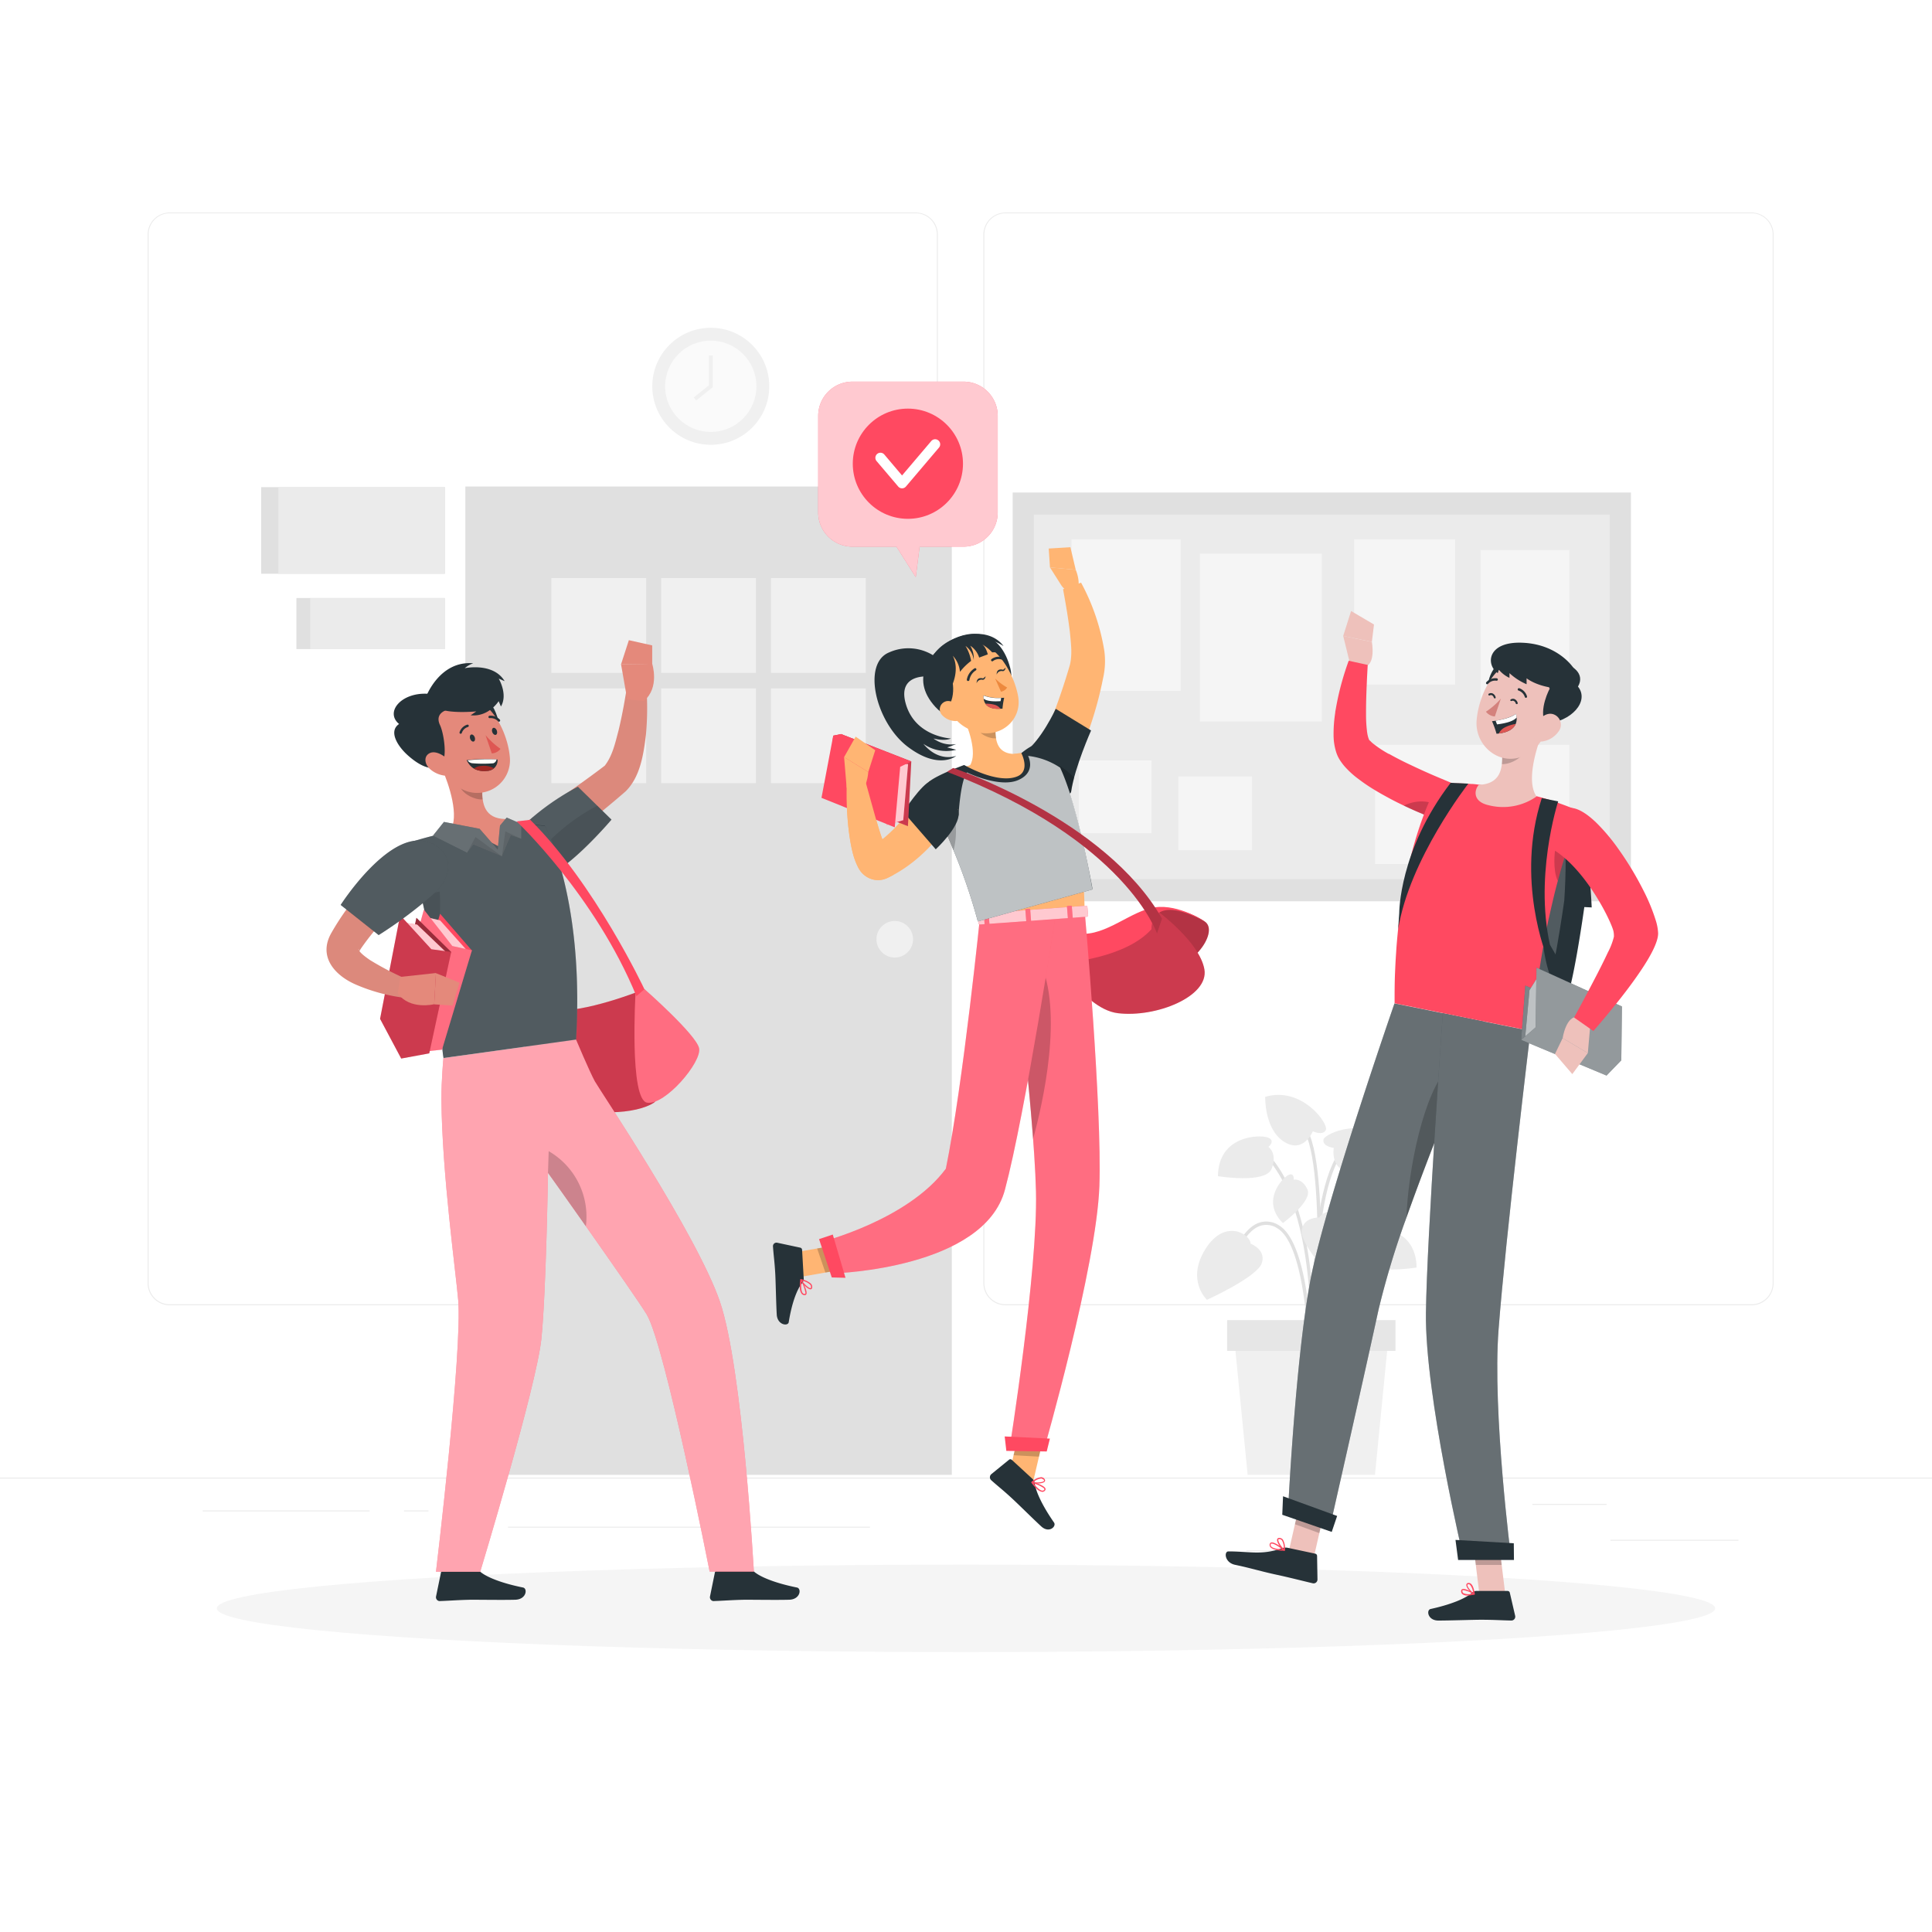 <svg class="animated" id="freepik_stories-happy-student" xmlns="http://www.w3.org/2000/svg" viewBox="0 0 500 500" version="1.1" xmlns:xlink="http://www.w3.org/1999/xlink" xmlns:svgjs="http://svgjs.com/svgjs"><style>svg#freepik_stories-happy-student:not(.animated) .animable {opacity: 0;}svg#freepik_stories-happy-student.animated #freepik--speech-bubble--inject-33 {animation: 1.5s Infinite  linear floating;animation-delay: 0s;}svg#freepik_stories-happy-student.animated #freepik--character-3--inject-33 {animation: 1.5s Infinite  linear floating;animation-delay: 0s;}svg#freepik_stories-happy-student.animated #freepik--character-2--inject-33 {animation: 1.5s Infinite  linear floating;animation-delay: 0s;}svg#freepik_stories-happy-student.animated #freepik--character-1--inject-33 {animation: 1.5s Infinite  linear floating;animation-delay: 0s;}            @keyframes floating {                0% {                    opacity: 1;                    transform: translateY(0px);                }                50% {                    transform: translateY(-10px);                }                100% {                    opacity: 1;                    transform: translateY(0px);                }            }        </style><g id="freepik--background-complete--inject-33" class="animable" style="transform-origin: 250px 228.23px;"><rect y="382.4" width="500" height="0.25" style="fill: rgb(235, 235, 235); transform-origin: 250px 382.525px;" id="elqfemllj8x1" class="animable"></rect><rect x="416.78" y="398.49" width="33.12" height="0.25" style="fill: rgb(235, 235, 235); transform-origin: 433.34px 398.615px;" id="ely4zel0vpu5" class="animable"></rect><rect x="322.53" y="401.21" width="8.69" height="0.25" style="fill: rgb(235, 235, 235); transform-origin: 326.875px 401.335px;" id="elnxv5sgv71rh" class="animable"></rect><rect x="396.59" y="389.21" width="19.19" height="0.25" style="fill: rgb(235, 235, 235); transform-origin: 406.185px 389.335px;" id="elvstn60bbpnn" class="animable"></rect><rect x="52.46" y="390.89" width="43.19" height="0.25" style="fill: rgb(235, 235, 235); transform-origin: 74.055px 391.015px;" id="elw2dmx7uqd8o" class="animable"></rect><rect x="104.56" y="390.89" width="6.33" height="0.25" style="fill: rgb(235, 235, 235); transform-origin: 107.725px 391.015px;" id="elclk621e1p9d" class="animable"></rect><rect x="131.47" y="395.11" width="93.68" height="0.25" style="fill: rgb(235, 235, 235); transform-origin: 178.31px 395.235px;" id="elah6v55t75r" class="animable"></rect><path d="M237,337.8H43.91a5.71,5.71,0,0,1-5.7-5.71V60.66A5.71,5.71,0,0,1,43.91,55H237a5.71,5.71,0,0,1,5.71,5.71V332.09A5.71,5.71,0,0,1,237,337.8ZM43.91,55.2a5.46,5.46,0,0,0-5.45,5.46V332.09a5.46,5.46,0,0,0,5.45,5.46H237a5.47,5.47,0,0,0,5.46-5.46V60.66A5.47,5.47,0,0,0,237,55.2Z" style="fill: rgb(235, 235, 235); transform-origin: 140.46px 196.4px;" id="el01rs0636233e" class="animable"></path><path d="M453.31,337.8H260.21a5.72,5.72,0,0,1-5.71-5.71V60.66A5.72,5.72,0,0,1,260.21,55h193.1A5.71,5.71,0,0,1,459,60.66V332.09A5.71,5.71,0,0,1,453.31,337.8ZM260.21,55.2a5.47,5.47,0,0,0-5.46,5.46V332.09a5.47,5.47,0,0,0,5.46,5.46h193.1a5.47,5.47,0,0,0,5.46-5.46V60.66a5.47,5.47,0,0,0-5.46-5.46Z" style="fill: rgb(235, 235, 235); transform-origin: 356.75px 196.4px;" id="elyb67txu3y5q" class="animable"></path><rect x="262.08" y="127.46" width="160.01" height="105.79" style="fill: rgb(224, 224, 224); transform-origin: 342.085px 180.355px;" id="el4du4hz4stvj" class="animable"></rect><rect x="267.56" y="133.19" width="149.04" height="94.34" style="fill: rgb(235, 235, 235); transform-origin: 342.08px 180.36px;" id="elsf96r1ymcq" class="animable"></rect><rect x="277.29" y="139.58" width="28.27" height="39.22" style="fill: rgb(245, 245, 245); transform-origin: 291.425px 159.19px;" id="elpp7yp7gtnto" class="animable"></rect><rect x="310.51" y="143.27" width="31.57" height="43.46" style="fill: rgb(245, 245, 245); transform-origin: 326.295px 165px;" id="elfap36jpjlb5" class="animable"></rect><rect x="350.44" y="139.58" width="26.14" height="37.58" style="fill: rgb(245, 245, 245); transform-origin: 363.51px 158.37px;" id="el1jst4m0gr52j" class="animable"></rect><rect x="383.16" y="142.37" width="23.01" height="42.24" style="fill: rgb(245, 245, 245); transform-origin: 394.665px 163.49px;" id="el1641fz64xhx" class="animable"></rect><rect x="355.88" y="192.75" width="50.29" height="30.85" style="fill: rgb(245, 245, 245); transform-origin: 381.025px 208.175px;" id="eltb0bp9c6n3n" class="animable"></rect><rect x="279.18" y="196.79" width="18.83" height="18.83" style="fill: rgb(245, 245, 245); transform-origin: 288.595px 206.205px;" id="el0h2hx77c7z" class="animable"></rect><rect x="304.96" y="200.96" width="19.06" height="19.06" style="fill: rgb(245, 245, 245); transform-origin: 314.49px 210.49px;" id="elwf8h81afxd" class="animable"></rect><rect x="120.43" y="125.91" width="125.9" height="255.78" style="fill: rgb(224, 224, 224); transform-origin: 183.38px 253.8px;" id="elz84la6hk8i" class="animable"></rect><rect x="142.69" y="149.61" width="24.53" height="24.53" style="fill: rgb(240, 240, 240); transform-origin: 154.955px 161.875px;" id="el1nk8vraoc5s" class="animable"></rect><rect x="171.11" y="149.61" width="24.53" height="24.53" style="fill: rgb(240, 240, 240); transform-origin: 183.375px 161.875px;" id="ellsw66negvs8" class="animable"></rect><rect x="199.53" y="149.61" width="24.53" height="24.53" style="fill: rgb(240, 240, 240); transform-origin: 211.795px 161.875px;" id="el7sfbmxpt1z3" class="animable"></rect><rect x="142.69" y="178.14" width="24.53" height="24.53" style="fill: rgb(240, 240, 240); transform-origin: 154.955px 190.405px;" id="el1bj306j5aaa" class="animable"></rect><rect x="171.11" y="178.14" width="24.53" height="24.53" style="fill: rgb(240, 240, 240); transform-origin: 183.375px 190.405px;" id="elcswmzz1klc8" class="animable"></rect><rect x="199.53" y="178.14" width="24.53" height="24.53" style="fill: rgb(240, 240, 240); transform-origin: 211.795px 190.405px;" id="eli8ffop2h1hj" class="animable"></rect><path d="M236.29,243.08a4.73,4.73,0,1,1-4.73-4.73A4.72,4.72,0,0,1,236.29,243.08Z" style="fill: rgb(240, 240, 240); transform-origin: 231.56px 243.08px;" id="eli6k0nkv8tp" class="animable"></path><rect x="67.59" y="126.07" width="47.55" height="22.41" style="fill: rgb(224, 224, 224); transform-origin: 91.365px 137.275px;" id="el1238ol983x2n" class="animable"></rect><rect x="76.71" y="154.77" width="38.43" height="13.21" style="fill: rgb(224, 224, 224); transform-origin: 95.925px 161.375px;" id="elh7zsnscwd14" class="animable"></rect><rect x="72.03" y="126.07" width="43.11" height="22.41" style="fill: rgb(235, 235, 235); transform-origin: 93.585px 137.275px;" id="elj3nacjibtcn" class="animable"></rect><rect x="80.29" y="154.77" width="34.85" height="13.21" style="fill: rgb(235, 235, 235); transform-origin: 97.715px 161.375px;" id="ely5nnmx4khu" class="animable"></rect><g id="elw0czct75imp"><circle cx="183.95" cy="99.97" r="15.14" style="fill: rgb(240, 240, 240); transform-origin: 183.95px 99.97px; transform: rotate(-22.5deg);" class="animable"></circle></g><g id="elwz72r7b54gb"><circle cx="183.95" cy="99.97" r="11.81" style="fill: rgb(250, 250, 250); transform-origin: 183.95px 99.97px; transform: rotate(-22.5deg);" class="animable"></circle></g><polygon points="180.16 103.64 179.53 102.86 183.45 99.73 183.45 92.01 184.45 92.01 184.45 100.21 180.16 103.64" style="fill: rgb(240, 240, 240); transform-origin: 181.99px 97.825px;" id="ell3dvc7tog9e" class="animable"></polygon><path d="M340.08,350.11c0-.34,1.16-34.22,6.67-39.58,5.36-5.21,11.51-.19,11.77,0l.55-.66c-.06-.06-7-5.72-12.92,0-5.76,5.6-6.88,38.76-6.93,40.17Z" style="fill: rgb(224, 224, 224); transform-origin: 349.145px 328.712px;" id="elbovm8w12drd" class="animable"></path><path d="M339.61,356.77c0-.41,3.77-40.67-10.94-57.55l-.65.57c14.46,16.59,10.77,56.49,10.73,56.89Z" style="fill: rgb(224, 224, 224); transform-origin: 334.031px 327.995px;" id="elkybthhhcra" class="animable"></path><path d="M340.15,352.51l.86-.06c0-.46-2.87-45.78,7.91-55.7l-.58-.63C337.25,306.32,340,350.63,340.15,352.51Z" style="fill: rgb(224, 224, 224); transform-origin: 344.331px 324.315px;" id="eld9ad6mzsvb" class="animable"></path><path d="M338.75,352.48h.86c0-1.25-.35-30.62-8.69-35.4a5.9,5.9,0,0,0-5.4-.52c-5,2.08-7.54,11.06-7.65,11.44l.83.23c0-.09,2.5-9,7.15-10.87a5.08,5.08,0,0,1,4.64.47C338.4,322.37,338.75,352.18,338.75,352.48Z" style="fill: rgb(224, 224, 224); transform-origin: 328.74px 334.308px;" id="elo5mmmwhgz2s" class="animable"></path><path d="M342,352.5l.86-.05c0-.23-1.26-23.2,4.94-31.29,1.5-2,3.13-2.9,4.86-2.78,4.06.29,7.46,6.23,7.5,6.29l.75-.42c-.15-.27-3.67-6.41-8.19-6.73-2-.14-3.91.91-5.6,3.11C340.72,329,341.94,351.55,342,352.5Z" style="fill: rgb(224, 224, 224); transform-origin: 351.39px 335.004px;" id="elpx366k36xhq" class="animable"></path><path d="M340.64,355.63c.17-2.23,4.05-54.68-2.78-63.93l-.7.52c6.65,9,2.66,62.8,2.62,63.34Z" style="fill: rgb(224, 224, 224); transform-origin: 339.525px 323.665px;" id="elfy92h718j76" class="animable"></path><path d="M323.66,321.87s4.1,1.52,2.88,5.08-14.18,9.44-14.18,9.44-5.43-5-.44-13.07S323.55,319.32,323.66,321.87Z" style="fill: rgb(235, 235, 235); transform-origin: 318.289px 327.472px;" id="el48pyszed8d9" class="animable"></path><path d="M341.48,315.08s-4.36-.18-4.61,3.58,9.46,14.17,9.46,14.17,6.92-2.5,5.44-11.89S342.57,312.77,341.48,315.08Z" style="fill: rgb(235, 235, 235); transform-origin: 344.421px 323.135px;" id="elgzhu9bghtu5" class="animable"></path><path d="M345.18,297.07s-2.91-.31-2.68-2.08,11.32-6.34,17.86,1c0,0-4.19,7.19-10.24,7.28S345.18,297.07,345.18,297.07Z" style="fill: rgb(235, 235, 235); transform-origin: 351.424px 297.612px;" id="elyhebauwyltl" class="animable"></path><path d="M339.76,292.77s2.63,1.27,3.37-.36-6.25-11.36-15.7-8.55c0,0-.25,8.31,4.83,11.59S339.76,292.77,339.76,292.77Z" style="fill: rgb(235, 235, 235); transform-origin: 335.306px 289.895px;" id="elgxq51ndb2oa" class="animable"></path><path d="M353.54,320.44s-2-1.62.16-2.41,12.8-.57,12.91,10c0,0-12.39,2.06-13.92-2S353.54,320.44,353.54,320.44Z" style="fill: rgb(235, 235, 235); transform-origin: 359.394px 323.152px;" id="elezlkxfyy74" class="animable"></path><path d="M328.27,296.81s2-1.62-.16-2.42-12.8-.56-12.91,10c0,0,12.39,2.06,13.92-1.95S328.27,296.81,328.27,296.81Z" style="fill: rgb(235, 235, 235); transform-origin: 322.416px 299.514px;" id="elakz8cv6474b" class="animable"></path><path d="M334.82,305.3s.18-2-1.41-1.2-7.14,6.75-1.39,12.43c0,0,7.74-5.73,6.34-8.72S334.82,305.3,334.82,305.3Z" style="fill: rgb(235, 235, 235); transform-origin: 334px 310.221px;" id="ells2yt0i97y" class="animable"></path><path d="M355.33,308.1s-1.2-1.57.56-1.76,9.64,1.91,7.8,9.77c0,0-9.6-.72-10-4S355.33,308.1,355.33,308.1Z" style="fill: rgb(235, 235, 235); transform-origin: 358.802px 311.219px;" id="elxtt7qh6m78" class="animable"></path><polygon points="322.89 381.69 355.84 381.69 359.39 345.62 319.34 345.62 322.89 381.69" style="fill: rgb(240, 240, 240); transform-origin: 339.365px 363.655px;" id="elrn7igm3wnte" class="animable"></polygon><g id="eliertxql4e4s"><rect x="317.58" y="341.64" width="43.57" height="7.96" style="fill: rgb(230, 230, 230); transform-origin: 339.365px 345.62px; transform: rotate(180deg);" class="animable"></rect></g></g><g id="freepik--Shadow--inject-33" class="animable" style="transform-origin: 250px 416.24px;"><ellipse id="freepik--path--inject-33" cx="250" cy="416.24" rx="193.89" ry="11.32" style="fill: rgb(245, 245, 245); transform-origin: 250px 416.24px;" class="animable"></ellipse></g><g id="freepik--speech-bubble--inject-33" class="animable animator-active" style="transform-origin: 234.98px 124.065px;"><path d="M249.32,98.77H220.6a8.85,8.85,0,0,0-8.85,8.85v25a8.85,8.85,0,0,0,8.85,8.85H232l5,7.89,1-7.89h11.37a8.84,8.84,0,0,0,8.84-8.85v-25A8.85,8.85,0,0,0,249.32,98.77Z" style="fill: rgb(255, 73, 97); transform-origin: 234.98px 124.065px;" id="els0lu0cmchs" class="animable"></path><g id="el5qaamay49gs"><path d="M249.32,98.77H220.6a8.85,8.85,0,0,0-8.85,8.85v25a8.85,8.85,0,0,0,8.85,8.85H232l5,7.89,1-7.89h11.37a8.84,8.84,0,0,0,8.84-8.85v-25A8.85,8.85,0,0,0,249.32,98.77Z" style="fill: rgb(255, 255, 255); opacity: 0.7; transform-origin: 234.98px 124.065px;" class="animable"></path></g><g id="elw42ko6ni3uh"><circle cx="234.96" cy="120.01" r="14.26" style="fill: rgb(255, 73, 97); transform-origin: 234.96px 120.01px; transform: rotate(-45deg);" class="animable"></circle></g><path d="M233.46,126.38a1.29,1.29,0,0,1-1-.46l-5.6-6.59a1.31,1.31,0,0,1,2-1.7l4.59,5.42,7.59-8.94a1.31,1.31,0,0,1,2,1.69l-8.59,10.12A1.31,1.31,0,0,1,233.46,126.38Z" style="fill: rgb(255, 255, 255); transform-origin: 234.934px 120.03px;" id="elrpl5er14utd" class="animable"></path></g><g id="freepik--character-3--inject-33" class="animable" style="transform-origin: 373.171px 288.765px;"><path d="M411.93,234.84l-1.91-.09s-3.26,23.59-5.42,25.44-33.85-4.28-35.7-5.62a.42.42,0,0,1-.13-.21c-1.39-3.47,4.11-42.61,6.13-44.43s8.19,0,8.19,0,13.35,3.13,21,5.21a35.83,35.83,0,0,1,5.11,1.62C411.2,217.94,411.93,234.84,411.93,234.84Z" style="fill: rgb(38, 50, 56); transform-origin: 390.239px 234.828px;" id="el47jajv5hn3u" class="animable"></path><g id="elrz3jq7j5mm9"><path d="M404.83,233.06s-3.27,23.59-5.42,25.44c-1.68,1.44-21.14-1.93-30.64-4.14-1.39-3.47,4.11-42.61,6.13-44.43s8.19,0,8.19,0,13.35,3.13,21,5.21C406,216.73,404.83,233.06,404.83,233.06Z" style="fill: rgb(255, 255, 255); opacity: 0.2; transform-origin: 386.866px 233.984px;" class="animable"></path></g><path d="M349.25,171.22l-1.63-6.64,7.42,1.54s1.1,6-2,6.45Z" style="fill: rgb(238, 193, 187); transform-origin: 351.425px 168.575px;" id="el46ellv37unq" class="animable"></path><polygon points="349.66 158.13 355.59 161.62 355.04 166.12 347.62 164.58 349.66 158.13" style="fill: rgb(238, 193, 187); transform-origin: 351.605px 162.125px;" id="elked1hv4tgph" class="animable"></polygon><path d="M375.37,210.61a32.59,32.59,0,0,1-3.57,1.48c-.88-.33-1.74-.67-2.59-1-.43-.18-.87-.35-1.29-.54-1.56-.64-3.09-1.33-4.61-2.06l-1.81-.88c-.5-.26-1-.51-1.51-.78-1.14-.62-2.28-1.23-3.41-1.9-.78-.45-1.56-.93-2.33-1.43s-1.58-1.07-2.38-1.67l-.47-.35a22.41,22.41,0,0,1-2.86-2.54,13.35,13.35,0,0,1-1.45-1.75,10.5,10.5,0,0,1-.72-1.16c-.06-.12-.13-.25-.19-.39-.15-.34-.29-.69-.38-1a14.65,14.65,0,0,1-.67-4.28,35.25,35.25,0,0,1,.42-5.87c0-.34.1-.69.15-1a69.57,69.57,0,0,1,1.63-7.19q.75-2.66,1.71-5.3l4.92,1.08c-.08,1.62-.18,3.24-.24,4.86-.11,2.44-.19,4.86-.19,7.22v1c0,1.39.09,2.75.24,4,0,.17.05.35.07.52a7.22,7.22,0,0,0,.49,1.8c.05.1,0,0,.06.06s0,.05.14.14.34.35.6.57a28.15,28.15,0,0,0,4.25,2.85l.09,0c1.61.9,3.31,1.79,5.07,2.62l.37.17c2.46,1.18,5,2.33,7.59,3.41,1,.42,2,.84,2.93,1.23,0,0,3.25.89,4.4,3.13C380.76,207.54,377.92,209.38,375.37,210.61Z" style="fill: rgb(255, 73, 97); transform-origin: 362.569px 191.545px;" id="eltp42tszud" class="animable"></path><g id="elkm3kpl2el2"><path d="M375.37,210.61a32.59,32.59,0,0,1-3.57,1.48c-.88-.33-1.74-.67-2.59-1-.43-.18-.87-.35-1.29-.54-1.56-.64-3.09-1.33-4.61-2.06C368.79,205.9,373.08,208.52,375.37,210.61Z" style="opacity: 0.2; transform-origin: 369.34px 209.75px;" class="animable"></path></g><polygon points="339.76 404.13 333.45 401.84 336.92 386.63 343.24 388.92 339.76 404.13" style="fill: rgb(238, 193, 187); transform-origin: 338.345px 395.38px;" id="eln94su976mz" class="animable"></polygon><polygon points="389.56 412.52 382.86 412.52 380.95 397 387.65 397 389.56 412.52" style="fill: rgb(238, 193, 187); transform-origin: 385.255px 404.76px;" id="el064osxmprw2h" class="animable"></polygon><path d="M382,411.74h8.17a.59.59,0,0,1,.57.46l1.39,6a1,1,0,0,1-1,1.19c-2.63-.05-4.55-.2-7.86-.2-2,0-8.18.21-11,.21s-3.2-2.78-2-3c5.15-1.13,9-2.69,10.66-4.18A1.68,1.68,0,0,1,382,411.74Z" style="fill: rgb(38, 50, 56); transform-origin: 380.888px 415.57px;" id="elfdmclm7y5sv" class="animable"></path><path d="M333.22,400.56l7.17,1.53a.61.61,0,0,1,.47.57l.1,6.1a1,1,0,0,1-1.18,1c-2.58-.6-6.29-1.56-9.54-2.25-3.8-.82-6.16-1.59-10.62-2.54-2.7-.58-2.89-3.46-1.71-3.47,5.37,0,8.62,1,13.62-.74A3,3,0,0,1,333.22,400.56Z" style="fill: rgb(38, 50, 56); transform-origin: 329.09px 405.147px;" id="el1luvgajhfyj" class="animable"></path><g id="elqwy8poc031"><polygon points="336.92 386.63 335.13 394.47 341.45 396.77 343.24 388.93 336.92 386.63" style="opacity: 0.2; transform-origin: 339.185px 391.7px;" class="animable"></polygon></g><g id="elqnuuggvjnh"><polygon points="387.66 397 380.95 397 381.94 405 388.64 405 387.66 397" style="opacity: 0.2; transform-origin: 384.795px 401px;" class="animable"></polygon></g><path d="M333.28,392.16,344,396s8.35-36.77,12.79-57.16A219.29,219.29,0,0,1,364,315.06c4.06-11.44,8.9-23.76,12.81-33.39,4.13-10.14,7.2-17.3,7.2-17.3l-23.12-4.68s-17.63,50.75-21.6,70.81C335.21,351.36,333.28,392.16,333.28,392.16Z" style="fill: rgb(38, 50, 56); transform-origin: 358.645px 327.845px;" id="el3zl8b9twhbz" class="animable"></path><g id="elwhkfug1sj9e"><g style="opacity: 0.3; transform-origin: 358.645px 327.845px;" class="animable"><path d="M333.28,392.16,344,396s8.35-36.77,12.79-57.16A219.29,219.29,0,0,1,364,315.06c4.06-11.44,8.9-23.76,12.81-33.39,4.13-10.14,7.2-17.3,7.2-17.3l-23.12-4.68s-17.63,50.75-21.6,70.81C335.21,351.36,333.28,392.16,333.28,392.16Z" style="fill: rgb(255, 255, 255); transform-origin: 358.645px 327.845px;" id="elur43ixzjpk" class="animable"></path></g></g><g id="el1a9r2r7vgiz"><path d="M364,315.06c4.06-11.44,8.9-23.76,12.81-33.39l-1.79-5.53C368.45,282.26,364.32,303.35,364,315.06Z" style="opacity: 0.2; transform-origin: 370.405px 295.6px;" class="animable"></path></g><path d="M373.4,262.22s-4.12,57.86-4.37,77.53c-.28,21.53,9.79,63.7,9.79,63.7H391.1s-4.91-38.05-3.27-59.38c1.82-23.86,8.26-77.26,8.26-77.26Z" style="fill: rgb(38, 50, 56); transform-origin: 382.557px 332.835px;" id="elpyqitc7je8i" class="animable"></path><g id="elrnwwuim581i"><g style="opacity: 0.3; transform-origin: 382.557px 332.835px;" class="animable"><path d="M373.4,262.22s-4.12,57.86-4.37,77.53c-.28,21.53,9.79,63.7,9.79,63.7H391.1s-4.91-38.05-3.27-59.38c1.82-23.86,8.26-77.26,8.26-77.26Z" style="fill: rgb(255, 255, 255); transform-origin: 382.557px 332.835px;" id="el4ai449vd8xc" class="animable"></path></g></g><polygon points="377.36 403.72 391.81 403.72 391.77 399.4 376.68 398.53 377.36 403.72" style="fill: rgb(38, 50, 56); transform-origin: 384.245px 401.125px;" id="eltrydiijhq28" class="animable"></polygon><polygon points="331.85 392.02 344.65 396.46 346.05 392.33 332.05 387.23 331.85 392.02" style="fill: rgb(38, 50, 56); transform-origin: 338.95px 391.845px;" id="elukfaxsd9zi" class="animable"></polygon><path d="M379.77,412.91a2,2,0,0,1-1.29-.34,1,1,0,0,1-.34-.84.49.49,0,0,1,.27-.45c.73-.38,2.91,1,3.16,1.1a.17.17,0,0,1,.07.16.15.15,0,0,1-.12.13A8,8,0,0,1,379.77,412.91Zm-1-1.38a.4.4,0,0,0-.2,0c-.05,0-.1.06-.1.18a.66.66,0,0,0,.22.58,3.22,3.22,0,0,0,2.38.12A6.38,6.38,0,0,0,378.76,411.53Z" style="fill: rgb(255, 73, 97); transform-origin: 379.889px 412.065px;" id="elputiycjys3l" class="animable"></path><path d="M381.49,412.68l-.08,0c-.7-.38-2.05-1.85-1.92-2.59a.52.52,0,0,1,.5-.42.89.89,0,0,1,.68.2c.78.64,1,2.57,1,2.66a.14.14,0,0,1-.07.14A.11.11,0,0,1,381.49,412.68ZM380.11,410H380c-.2,0-.22.12-.23.16-.08.45.79,1.56,1.48,2.08a3.84,3.84,0,0,0-.81-2.1A.56.56,0,0,0,380.11,410Z" style="fill: rgb(255, 73, 97); transform-origin: 380.576px 411.177px;" id="elhvhblwka6w" class="animable"></path><path d="M332.38,401.32h0c-1.1,0-3-.16-3.62-.95a.88.88,0,0,1-.14-.82.48.48,0,0,1,.34-.35c.89-.28,3.26,1.62,3.52,1.84a.15.15,0,0,1,.05.18A.14.14,0,0,1,332.38,401.32Zm-3.28-1.83H329a.17.17,0,0,0-.13.14.57.57,0,0,0,.08.54c.33.45,1.4.74,2.9.81C331,400.27,329.63,399.42,329.1,399.49Z" style="fill: rgb(255, 73, 97); transform-origin: 330.558px 400.246px;" id="el1tcgvdypqtu" class="animable"></path><path d="M332.38,401.32a.11.11,0,0,1-.11,0c-.72-.52-2-2.28-1.73-3,.07-.17.24-.36.67-.31a1.19,1.19,0,0,1,.81.45,4.56,4.56,0,0,1,.5,2.74.14.14,0,0,1-.09.13Zm-1.37-3a.2.2,0,0,0-.17.11c-.16.43.68,1.78,1.39,2.43a3.71,3.71,0,0,0-.46-2.2.81.81,0,0,0-.59-.33Z" style="fill: rgb(255, 73, 97); transform-origin: 331.531px 399.668px;" id="elw1rwm9k83f" class="animable"></path><path d="M409.14,210.05q-1.54,3.73-2.83,7.51c-.23.67-.45,1.33-.67,2-.68,2.09-1.31,4.18-1.89,6.25-.2.73-.4,1.46-.59,2.18-.31,1.14-.6,2.27-.88,3.39-.15.63-.3,1.25-.44,1.86-.35,1.48-.67,2.93-1,4.36s-.56,2.72-.81,4-.54,2.79-.77,4.13-.45,2.63-.65,3.89-.43,2.74-.61,4c-.23,1.61-.44,3.12-.62,4.5-.58,4.15-1,7.2-1.31,8.65l-35.15-7.12c0-2.76,0-5.41.12-8,.07-1.71.15-3.38.27-5,.06-1.07.14-2.12.23-3.15.14-1.57.29-3.09.46-4.57.19-1.66.4-3.26.64-4.8.42-2.85.91-5.49,1.43-7.94.64-3,1.32-5.65,2-8.05.87-3,1.76-5.58,2.58-7.69a48.57,48.57,0,0,1,3.58-7.62,69.73,69.73,0,0,1,8.61.06c.6,0,1.22.11,1.84.17a132.93,132.93,0,0,1,15,3c.93.24,1.88.51,2.8.78C405.11,208.34,409.14,210.05,409.14,210.05Z" style="fill: rgb(255, 73, 97); transform-origin: 385.03px 234.748px;" id="elps09kaj8yvm" class="animable"></path><path d="M399.42,189c-1.87,4.62-4.51,13.24-1.76,17.13a15.1,15.1,0,0,1-12.41,2.26c-4.12-.93-3.77-3.87-2.54-5.28,5.61-.2,6.24-4.21,6-8.13Z" style="fill: rgb(238, 193, 187); transform-origin: 390.653px 198.931px;" id="elrkhbnfnie1" class="animable"></path><g id="eli9czvf5gnz"><path d="M395.06,191.48,388.74,195a16.74,16.74,0,0,1-.05,2.75c2.1.12,5.35-1.56,6-3.66A7.2,7.2,0,0,0,395.06,191.48Z" style="opacity: 0.2; transform-origin: 391.878px 194.618px;" class="animable"></path></g><path d="M387.22,172.31c-1.83,2-3.66,7,.33,6.95S390.36,168.88,387.22,172.31Z" style="fill: rgb(38, 50, 56); transform-origin: 387.628px 175.436px;" id="elniupn9kj2ur" class="animable"></path><path d="M402.59,183.32c-2.44,6.18-3.56,9.92-7.79,12.09-6.37,3.26-13.2-2.25-12.65-9,.49-6.13,4.41-15.2,11.39-15.63A9.16,9.16,0,0,1,402.59,183.32Z" style="fill: rgb(238, 193, 187); transform-origin: 392.681px 183.569px;" id="el3wspgebbdef" class="animable"></path><path d="M403.55,171.43H399l2.18,4.11c.74.11-.73,2.62-.09,2.63,0,0-3,5.46-1.13,9.15,6.72-.54,11.47-5.82,8.42-9.63C410.33,174.35,406.92,171.87,403.55,171.43Z" style="fill: rgb(38, 50, 56); transform-origin: 404.162px 179.375px;" id="eltev4ghlpber" class="animable"></path><path d="M403.31,189.37a6.2,6.2,0,0,1-4.1,2.51c-2.18.32-3-1.71-2.19-3.64.75-1.74,2.78-4,4.87-3.43A2.86,2.86,0,0,1,403.31,189.37Z" style="fill: rgb(238, 193, 187); transform-origin: 400.336px 188.317px;" id="el4fn4py47inh" class="animable"></path><path d="M388.43,180.79a18.54,18.54,0,0,1-3.87,3.4,3.2,3.2,0,0,0,2.3,1.23Z" style="fill: rgb(212, 130, 125); transform-origin: 386.495px 183.105px;" id="el8yw767mbo3j" class="animable"></path><path d="M394.87,180.6a.33.33,0,0,1-.25-.22,2.55,2.55,0,0,0-1.6-1.65.32.32,0,1,1,.16-.62,3.19,3.19,0,0,1,2,2.07.32.32,0,0,1-.19.41A.45.45,0,0,1,394.87,180.6Z" style="fill: rgb(38, 50, 56); transform-origin: 393.99px 179.35px;" id="elcrzpog981rt" class="animable"></path><path d="M384.83,177.08a.26.26,0,0,1-.16-.09.32.32,0,0,1,0-.45,3.13,3.13,0,0,1,2.71-1,.33.33,0,0,1,.26.38.32.32,0,0,1-.37.25,2.43,2.43,0,0,0-2.15.79A.3.3,0,0,1,384.83,177.08Z" style="fill: rgb(38, 50, 56); transform-origin: 386.111px 176.299px;" id="el4ixdt57lz7c" class="animable"></path><path d="M386.13,186.64a24,24,0,0,1,1.17,3.26l.6-.07c2.74-.34,3.9-1.4,4.36-2.47a3.53,3.53,0,0,0,.24-1.67,3.36,3.36,0,0,0-.2-.94c-1.34,1-3.87,1.55-5.24,1.77C386.49,186.61,386.13,186.64,386.13,186.64Z" style="fill: rgb(38, 50, 56); transform-origin: 389.324px 187.325px;" id="elpelknnebdd" class="animable"></path><path d="M387.06,186.52l.37.95c2.58-.32,4.35-.9,5.07-1.78a3.36,3.36,0,0,0-.2-.94C391,185.79,388.43,186.3,387.06,186.52Z" style="fill: rgb(255, 255, 255); transform-origin: 389.78px 186.11px;" id="el89axb9qiyh4" class="animable"></path><path d="M387.9,189.83c2.74-.34,3.9-1.4,4.36-2.47a8.91,8.91,0,0,0-3,1A3.33,3.33,0,0,0,387.9,189.83Z" style="fill: rgb(222, 87, 83); transform-origin: 390.08px 188.595px;" id="elzsll9qyyky" class="animable"></path><path d="M407.15,172.78s-3.92-6.06-13.14-6.44-9.5,5.76-6.38,7.87l.27-.9a7.85,7.85,0,0,0,2.75,2.12v-1.22a15.54,15.54,0,0,0,4.43,2.87v-1.54s2.4,2,7.39,2.56S409.43,176.63,407.15,172.78Z" style="fill: rgb(38, 50, 56); transform-origin: 396.967px 172.257px;" id="elds106r5i77o" class="animable"></path><path d="M392.51,182.22a.24.24,0,0,1-.23-.16,1,1,0,0,0-.53-.66.68.68,0,0,0-.52,0,.26.26,0,0,1-.34-.09A.25.25,0,0,1,391,181a1.11,1.11,0,0,1,.93-.09,1.47,1.47,0,0,1,.84,1,.26.26,0,0,1-.15.32Z" style="fill: rgb(38, 50, 56); transform-origin: 391.827px 181.539px;" id="elejtsvym0c95" class="animable"></path><path d="M386.83,180.73a.25.25,0,0,1-.23-.16,1,1,0,0,0-.53-.66.69.69,0,0,0-.51.05.26.26,0,0,1-.35-.09.27.27,0,0,1,.09-.34,1.15,1.15,0,0,1,.93-.09,1.47,1.47,0,0,1,.84,1,.26.26,0,0,1-.15.32Z" style="fill: rgb(38, 50, 56); transform-origin: 386.133px 180.07px;" id="elwwww7g3io1" class="animable"></path><path d="M403.25,207.41s-6.6,20.29-1.66,39l-1.27,1.18s-8.19-19.9-1.3-41.05Z" style="fill: rgb(38, 50, 56); transform-origin: 399.756px 227.065px;" id="elpj127ryz4w" class="animable"></path><path d="M380,202.81s-15.3,19.55-18.16,37.73l.28-4.22s-.1-16.22,13.3-33.72Z" style="fill: rgb(38, 50, 56); transform-origin: 370.92px 221.57px;" id="elj2qcs8wap5o" class="animable"></path><path d="M401.13,244.51l2.59,4.47L402,254.81a38.6,38.6,0,0,1-2.51-9.43Z" style="fill: rgb(38, 50, 56); transform-origin: 401.605px 249.66px;" id="elozd8qfmu7y" class="animable"></path><path d="M411.38,262.07l-16.63-7-1.07,14s18.74.35,19,.46S411.38,262.07,411.38,262.07Z" style="fill: rgb(38, 50, 56); transform-origin: 403.195px 262.301px;" id="elu2z7sqc9emp" class="animable"></path><g id="eldhhahj43gug"><path d="M411.38,262.07l-16.63-7-1.07,14s18.74.35,19,.46S411.38,262.07,411.38,262.07Z" style="fill: rgb(255, 255, 255); opacity: 0.4; transform-origin: 403.195px 262.301px;" class="animable"></path></g><polygon points="394.73 268.25 395.83 256.24 398.65 251.73 409.77 261.39 407.84 268.02 394.73 268.25" style="fill: rgb(38, 50, 56); transform-origin: 402.25px 259.99px;" id="el6q4c1ktz42l" class="animable"></polygon><g id="ell7mut234z5"><polygon points="394.73 268.25 395.83 256.24 398.65 251.73 409.77 261.39 407.84 268.02 394.73 268.25" style="fill: rgb(255, 255, 255); opacity: 0.7; transform-origin: 402.25px 259.99px;" class="animable"></polygon></g><polygon points="397.64 250.42 397.44 265.86 393.68 269.13 415.77 278.35 419.59 274.4 419.75 260.47 397.64 250.42" style="fill: rgb(38, 50, 56); transform-origin: 406.715px 264.385px;" id="elid8ee1k279a" class="animable"></polygon><g id="elljk6633lhpr"><polygon points="397.64 250.42 397.44 265.86 393.68 269.13 415.77 278.35 419.59 274.4 419.75 260.47 397.64 250.42" style="fill: rgb(255, 255, 255); opacity: 0.5; transform-origin: 406.715px 264.385px;" class="animable"></polygon></g><path d="M411.53,265.73l-.6,6.8-6.52-3.86s.91-6,4-5.44Z" style="fill: rgb(238, 193, 187); transform-origin: 407.97px 267.862px;" id="elz0xbb2mukpn" class="animable"></path><polygon points="406.91 277.98 402.43 272.75 404.41 268.67 410.93 272.53 406.91 277.98" style="fill: rgb(238, 193, 187); transform-origin: 406.68px 273.325px;" id="el9eq3ju6pogq" class="animable"></polygon><g id="el3xz3gk2uem2"><path d="M405.64,219.56c-.68,2.09-1.31,4.18-1.89,6.25-.2.73-.4,1.46-.59,2.18-1.4-2.9-.73-7.79-.73-7.79Z" style="opacity: 0.2; transform-origin: 403.955px 223.775px;" class="animable"></path></g><path d="M413.3,213.09a50,50,0,0,1,5.46,6.51,82.06,82.06,0,0,1,6.54,10.81,48.71,48.71,0,0,1,3.24,7.88,12.85,12.85,0,0,1,.58,3.17c.07,2.26-2,6.11-4.75,10.13-1.55,2.29-3.31,4.64-5,6.79-3.71,4.71-7,8.45-7,8.45l-5-3.5s2.47-4.5,5-9.36c1.35-2.57,2.71-5.25,3.71-7.41a17.73,17.73,0,0,0,1.6-4.15,6.19,6.19,0,0,0-.1-1.32c-.38-2.11-6.57-15.25-15.07-20.89l3-11C407.6,208.61,410.4,210.24,413.3,213.09Z" style="fill: rgb(255, 73, 97); transform-origin: 415.816px 237.955px;" id="elt7uftqd49rl" class="animable"></path></g><g id="freepik--character-2--inject-33" class="animable" style="transform-origin: 256.452px 268.726px;"><path d="M311.77,238.47c4.07,2.66-3.9,14-13.13,12.41s-8.13-8.95-6.46-11.67S302.35,232.31,311.77,238.47Z" style="fill: rgb(255, 73, 97); transform-origin: 301.957px 243.156px;" id="elvt25069kxxe" class="animable"></path><g id="el51olkz3dzlv"><path d="M311.77,238.47c4.07,2.66-3.9,14-13.13,12.41s-8.13-8.95-6.46-11.67S302.35,232.31,311.77,238.47Z" style="opacity: 0.3; transform-origin: 301.957px 243.156px;" class="animable"></path></g><path d="M299.57,235.81s10.94,8.06,12.13,15.07-12.46,12.51-22.35,11.34-18.6-18.63-18.6-18.63S290,244,299.57,235.81Z" style="fill: rgb(255, 73, 97); transform-origin: 291.261px 249.094px;" id="ela0h8j5sit6i" class="animable"></path><g id="elivenqx458s"><path d="M299.57,235.81s10.94,8.06,12.13,15.07-12.46,12.51-22.35,11.34-18.6-18.63-18.6-18.63S290,244,299.57,235.81Z" style="opacity: 0.2; transform-origin: 291.261px 249.094px;" class="animable"></path></g><path d="M298,240.47s-.64-9.74,13.79-2c0,0-6.62-4.5-12.84-3.66s-12.7,7.47-19.54,6.82-3.26,7.46-3.26,7.46S291.39,247.92,298,240.47Z" style="fill: rgb(255, 73, 97); transform-origin: 293.502px 241.898px;" id="elbr2eiu2n766" class="animable"></path><path d="M268.73,194.22a169.92,169.92,0,0,0,8.16-22.15c.65-2.7.28-5.55,0-8.44-.43-3.63-1.09-7.44-1.77-11.15l4.66-1.69a55.71,55.71,0,0,1,6,17.53,19.75,19.75,0,0,1-.29,7.13,95.78,95.78,0,0,1-7.69,23.08l-9-4.31Z" style="fill: rgb(255, 181, 115); transform-origin: 277.353px 174.66px;" id="el07u07s74z8qk" class="animable"></path><path d="M265,194.82c4.45-3.11,8.22-11.38,8.22-11.38l9.15,5.61s-4.23,9.53-5.15,15.71C276.7,208.51,265,194.82,265,194.82Z" style="fill: rgb(38, 50, 56); transform-origin: 273.685px 194.425px;" id="elza5b54vtl4" class="animable"></path><g id="el9n5jlexh4wj"><path d="M272.7,202.86c2.33,2.1,4.34,3.4,4.57,1.89a29.86,29.86,0,0,1,.74-3.45,16.56,16.56,0,0,0-4.72-3.59A16.66,16.66,0,0,0,272.7,202.86Z" style="opacity: 0.2; transform-origin: 275.348px 201.557px;" class="animable"></path></g><polygon points="260.6 383.91 267.18 384.28 270.71 369.2 264.14 368.83 260.6 383.91" style="fill: rgb(255, 181, 115); transform-origin: 265.655px 376.555px;" id="el9jx242sg40t" class="animable"></polygon><path d="M267.26,382.78l-5.44-5a.53.53,0,0,0-.69,0l-4.59,3.74a1.05,1.05,0,0,0,0,1.57c1.92,1.72,2.94,2.45,5.33,4.66,1.48,1.35,5.56,5.4,7.6,7.28s4,0,3.31-1c-3-4.32-4.68-7.91-5-10.16A1.73,1.73,0,0,0,267.26,382.78Z" style="fill: rgb(38, 50, 56); transform-origin: 264.554px 386.742px;" id="el6gcnv9hes5c" class="animable"></path><g id="elcxrvh32u2x"><g style="opacity: 0.2; transform-origin: 266.51px 372.91px;" class="animable"><polygon points="270.71 369.2 268.89 376.98 262.31 376.61 264.13 368.84 270.71 369.2" id="elx6zra1j9t6g" class="animable" style="transform-origin: 266.51px 372.91px;"></polygon></g></g><path d="M271,195.45s9.23,11.51,9.69,39.94c-10.3,2.58-21,3.24-26,4.5-2.21-10.67-3.76-17.21-14.24-37.62A77.17,77.17,0,0,1,251,198.08a85.21,85.21,0,0,1,11.78-3A17.76,17.76,0,0,1,271,195.45Z" style="fill: rgb(255, 181, 115); transform-origin: 260.57px 217.327px;" id="el1ueg0aqned5" class="animable"></path><path d="M248.87,184.53c1.69,3.6,4.18,10.36,2.16,13.55,0,0,2,3.59,9,1.82,7.75-1.94,2.74-4.77,2.74-4.77-4.48.05-5.16-3.11-5.16-6.24Z" style="fill: rgb(255, 181, 115); transform-origin: 256.616px 192.46px;" id="eldnoxmcxmpnf" class="animable"></path><path d="M251,198.09a83.89,83.89,0,0,1,11.78-3l.79-.11c1.39,1.54,2.31,4.22,1.07,8.81,0,0-11.38-1.57-15.17-5.25C250,198.41,250.52,198.24,251,198.09Z" style="fill: rgb(255, 181, 115); transform-origin: 257.346px 199.385px;" id="el19sstqod3dg" class="animable"></path><g id="el4xwfi1xfxgl"><path d="M252.45,186.31l5.2,2.57a11.24,11.24,0,0,0,.16,2.19c-1.68.17-4.34-1-4.94-2.7A5.94,5.94,0,0,1,252.45,186.31Z" style="opacity: 0.2; transform-origin: 255.13px 188.698px;" class="animable"></path></g><path d="M280.74,236.08s4.49,50.8,3.78,70.88c-.74,20.88-14.39,68.35-14.39,68.35l-8.91-.13s7.39-46.33,6.89-66.85c-.55-22.38-7-72.52-7-72.52Z" style="fill: rgb(255, 73, 97); transform-origin: 272.853px 305.56px;" id="elal3axfoydu7" class="animable"></path><g id="elx2hovlh7y7"><path d="M280.74,236.08s4.49,50.8,3.78,70.88c-.74,20.88-14.39,68.35-14.39,68.35l-8.91-.13s7.39-46.33,6.89-66.85c-.55-22.38-7-72.52-7-72.52Z" style="fill: rgb(255, 255, 255); opacity: 0.2; transform-origin: 272.853px 305.56px;" class="animable"></path></g><polygon points="260.44 375.49 270.89 375.64 271.71 372.31 260.01 371.75 260.44 375.49" style="fill: rgb(255, 73, 97); transform-origin: 265.86px 373.695px;" id="elds6vncg6jj" class="animable"></polygon><g id="eljf6yflbj6d"><path d="M269,248.54c6.38,13.31.8,37.34-1.65,46.28-1-13.49-2.78-30-4.18-42.1C264.29,245.9,266.08,242.4,269,248.54Z" style="opacity: 0.2; transform-origin: 267.561px 270.091px;" class="animable"></path></g><polygon points="204.1 324.39 206.24 330.62 221.45 327.96 219.32 321.73 204.1 324.39" style="fill: rgb(255, 181, 115); transform-origin: 212.775px 326.175px;" id="el4spvtqlvvdj" class="animable"></polygon><path d="M208,330.84l-.42-7.39a.61.61,0,0,0-.48-.56l-5.94-1.27a.91.91,0,0,0-1.11,1c.18,2.58.41,3.83.59,7.08.11,2,.22,7.73.38,10.49s2.91,3.1,3.1,2c.82-5.07,2.16-8.59,3.53-10.22A1.52,1.52,0,0,0,208,330.84Z" style="fill: rgb(38, 50, 56); transform-origin: 204.025px 332.185px;" id="ell5yh0ux853" class="animable"></path><g id="el9lqtdfrjtqj"><g style="opacity: 0.2; transform-origin: 216.46px 325.53px;" class="animable"><polygon points="221.45 327.96 213.61 329.33 211.47 323.1 219.31 321.73 221.45 327.96" id="el8ce6odevfzy" class="animable" style="transform-origin: 216.46px 325.53px;"></polygon></g></g><path d="M273.34,236s-8,52.26-13.26,71.89c-5.43,20.41-43.87,21.63-43.87,21.63l-3.8-8.06s22.51-5.65,32.38-19c4.49-22,9-66.73,9-66.73Z" style="fill: rgb(255, 73, 97); transform-origin: 242.875px 282.625px;" id="elvolkrq4b4v" class="animable"></path><g id="elva2zmpu4sxk"><path d="M273.34,236s-8,52.26-13.26,71.89c-5.43,20.41-43.87,21.63-43.87,21.63l-3.8-8.06s22.51-5.65,32.38-19c4.49-22,9-66.73,9-66.73Z" style="fill: rgb(255, 255, 255); opacity: 0.2; transform-origin: 242.875px 282.625px;" class="animable"></path></g><polygon points="211.97 320.68 215.26 330.6 218.81 330.69 215.52 319.5 211.97 320.68" style="fill: rgb(255, 73, 97); transform-origin: 215.39px 325.095px;" id="el0eddgehk7eqq" class="animable"></polygon><path d="M207,333.22a2.7,2.7,0,0,0,.49,1.63,1,1,0,0,0,.78.34.46.46,0,0,0,.41-.24c.4-.77-1.1-3.49-1.27-3.8a.18.18,0,0,0-.17-.09.13.13,0,0,0-.12.11A10.82,10.82,0,0,0,207,333.22Zm1.43,1.28a.46.46,0,0,1,0,.28.15.15,0,0,1-.16.09.6.6,0,0,1-.51-.21c-.39-.43-.51-1.51-.35-3A9.13,9.13,0,0,1,208.44,334.5Z" style="fill: rgb(255, 73, 97); transform-origin: 207.87px 333.125px;" id="elfsvjvlt73ji" class="animable"></path><path d="M207.13,331.2a.17.17,0,0,0,0,.07c.4.81,1.92,2.46,2.66,2.4.18,0,.39-.13.41-.56a1.22,1.22,0,0,0-.32-.88,5,5,0,0,0-2.6-1.17.14.14,0,0,0-.14.05A.1.1,0,0,0,207.13,331.2ZM209.9,333v.09c0,.28-.13.29-.16.29-.45,0-1.63-1.09-2.17-1.92a4.13,4.13,0,0,1,2.09,1A.93.93,0,0,1,209.9,333Z" style="fill: rgb(255, 73, 97); transform-origin: 208.662px 332.364px;" id="elyju5ghynp3o" class="animable"></path><path d="M268.3,385.31a2.52,2.52,0,0,0,1.45.78.86.86,0,0,0,.72-.37.47.47,0,0,0,.09-.48c-.29-.87-3.13-1.67-3.46-1.75a.15.15,0,0,0-.17.06.17.17,0,0,0,0,.18A11.53,11.53,0,0,0,268.3,385.31Zm1.79-.21a.51.51,0,0,1,.17.24.17.17,0,0,1,0,.19.58.58,0,0,1-.47.25c-.54,0-1.38-.7-2.29-1.86A8.47,8.47,0,0,1,270.09,385.1Z" style="fill: rgb(255, 73, 97); transform-origin: 268.747px 384.787px;" id="elb3pcf0xwwx" class="animable"></path><path d="M267,383.75a.05.05,0,0,0,.05,0c.82.28,2.93.28,3.34-.35.1-.15.16-.39-.13-.72a1.15,1.15,0,0,0-.82-.39,4.41,4.41,0,0,0-2.44,1.2.17.17,0,0,0,0,.15A.14.14,0,0,0,267,383.75Zm3-.9a.46.46,0,0,1,.07.07c.19.21.12.31.1.34-.25.38-1.78.49-2.7.3a3.58,3.58,0,0,1,2-.92A.81.81,0,0,1,269.92,382.85Z" style="fill: rgb(255, 73, 97); transform-origin: 268.727px 383.11px;" id="el2xxlzej40jp" class="animable"></path><path d="M253.48,236.6l-.24,2.32c-.06.19.2.35.51.33l27.45-2c.24,0,.42-.15.41-.29l-.2-2.29c0-.16-.25-.28-.51-.26l-27,2A.43.43,0,0,0,253.48,236.6Z" style="fill: rgb(255, 73, 97); transform-origin: 267.421px 236.83px;" id="elgmg5ejdzfkm" class="animable"></path><g id="elxx2ke1lzvsh"><path d="M253.48,236.6l-.24,2.32c-.06.19.2.35.51.33l27.45-2c.24,0,.42-.15.41-.29l-.2-2.29c0-.16-.25-.28-.51-.26l-27,2A.43.43,0,0,0,253.48,236.6Z" style="fill: rgb(255, 255, 255); opacity: 0.7; transform-origin: 267.421px 236.83px;" class="animable"></path></g><path d="M255.82,239.29l-.72.05c-.15,0-.27-.05-.28-.14l-.23-3c0-.09.1-.17.25-.18l.72,0c.14,0,.27,0,.27.14l.24,3C256.08,239.2,256,239.28,255.82,239.29Z" style="fill: rgb(255, 73, 97); transform-origin: 255.33px 237.68px;" id="ellj14ib9fcl" class="animable"></path><g id="elkxsimxdm92b"><g style="opacity: 0.2; transform-origin: 255.33px 237.68px;" class="animable"><path d="M255.82,239.29l-.72.05c-.15,0-.27-.05-.28-.14l-.23-3c0-.09.1-.17.25-.18l.72,0c.14,0,.27,0,.27.14l.24,3C256.08,239.2,256,239.28,255.82,239.29Z" style="fill: rgb(255, 73, 97); transform-origin: 255.33px 237.68px;" id="elcjkwjyn83g" class="animable"></path></g></g><path d="M277.37,237.7l-.73.06c-.14,0-.26-.06-.27-.14l-.24-3c0-.09.11-.17.25-.18l.73-.05c.14,0,.27.05.27.13l.24,3C277.62,237.61,277.51,237.69,277.37,237.7Z" style="fill: rgb(255, 73, 97); transform-origin: 276.875px 236.075px;" id="elr0rkqatbd7m" class="animable"></path><g id="elaf9f3fwysm7"><path d="M277.37,237.7l-.73.06c-.14,0-.26-.06-.27-.14l-.24-3c0-.09.11-.17.25-.18l.73-.05c.14,0,.27.05.27.13l.24,3C277.62,237.61,277.51,237.69,277.37,237.7Z" style="fill: rgb(255, 73, 97); opacity: 0.2; transform-origin: 276.875px 236.075px;" class="animable"></path></g><path d="M266.59,238.5l-.72.05c-.14,0-.27-.05-.27-.14l-.24-3c0-.09.11-.17.25-.18l.72-.05c.15,0,.27.05.28.14l.23,3C266.85,238.41,266.74,238.49,266.59,238.5Z" style="fill: rgb(255, 73, 97); transform-origin: 266.1px 236.865px;" id="el9xt8s8ievk" class="animable"></path><g id="eldk86qodsf0l"><path d="M266.59,238.5l-.72.05c-.14,0-.27-.05-.27-.14l-.24-3c0-.09.11-.17.25-.18l.72-.05c.15,0,.27.05.28.14l.23,3C266.85,238.41,266.74,238.49,266.59,238.5Z" style="fill: rgb(255, 73, 97); opacity: 0.2; transform-origin: 266.1px 236.865px;" class="animable"></path></g><g id="el2j7zdrzhjgy"><g style="opacity: 0.2; transform-origin: 266.105px 236.865px;" class="animable"><path d="M255.82,239.29l-.72.05c-.15,0-.27-.05-.28-.14l-.23-3c0-.09.1-.17.25-.18l.72,0c.14,0,.27,0,.27.14l.24,3C256.08,239.2,256,239.28,255.82,239.29Z" style="fill: rgb(255, 255, 255); transform-origin: 255.33px 237.68px;" id="elcps3kygj4a" class="animable"></path><g id="elzxdxiug7kai"><g style="opacity: 0.2; transform-origin: 255.33px 237.68px;" class="animable"><path d="M255.82,239.29l-.72.05c-.15,0-.27-.05-.28-.14l-.23-3c0-.09.1-.17.25-.18l.72,0c.14,0,.27,0,.27.14l.24,3C256.08,239.2,256,239.28,255.82,239.29Z" style="fill: rgb(255, 255, 255); transform-origin: 255.33px 237.68px;" id="elp4xidqqnbx9" class="animable"></path></g></g><path d="M277.37,237.7l-.73.06c-.14,0-.26-.06-.27-.14l-.24-3c0-.09.11-.17.25-.18l.73-.05c.14,0,.27.05.27.13l.24,3C277.62,237.61,277.51,237.69,277.37,237.7Z" style="fill: rgb(255, 255, 255); transform-origin: 276.875px 236.075px;" id="elmkjvbczodop" class="animable"></path><g id="elmciv3sowcjq"><path d="M277.37,237.7l-.73.06c-.14,0-.26-.06-.27-.14l-.24-3c0-.09.11-.17.25-.18l.73-.05c.14,0,.27.05.27.13l.24,3C277.62,237.61,277.51,237.69,277.37,237.7Z" style="fill: rgb(255, 255, 255); opacity: 0.2; transform-origin: 276.875px 236.075px;" class="animable"></path></g><path d="M266.59,238.5l-.72.05c-.14,0-.27-.05-.27-.14l-.24-3c0-.09.11-.17.25-.18l.72-.05c.15,0,.27.05.28.14l.23,3C266.85,238.41,266.74,238.49,266.59,238.5Z" style="fill: rgb(255, 255, 255); transform-origin: 266.1px 236.865px;" id="elbou78jwkui4" class="animable"></path><g id="elgu464em188p"><path d="M266.59,238.5l-.72.05c-.14,0-.27-.05-.27-.14l-.24-3c0-.09.11-.17.25-.18l.72-.05c.15,0,.27.05.28.14l.23,3C266.85,238.41,266.74,238.49,266.59,238.5Z" style="fill: rgb(255, 255, 255); opacity: 0.2; transform-origin: 266.1px 236.865px;" class="animable"></path></g></g></g><path d="M245.75,165.89c-4.15,2.41-10.86,9.27-3.64,17.1s21.87-.42,19.35-10.07S251.68,162.45,245.75,165.89Z" style="fill: rgb(38, 50, 56); transform-origin: 250.333px 175.073px;" id="elpqh4kkb6aar" class="animable"></path><path d="M243.13,179c3,5.81,4.14,8.34,8.5,10.08,6.57,2.61,13.05-2.34,11.85-8.93-1.07-5.93-5.79-14.43-12.68-14.24A8.92,8.92,0,0,0,243.13,179Z" style="fill: rgb(255, 181, 115); transform-origin: 252.859px 177.848px;" id="el36bqa3pwcy8" class="animable"></path><path d="M244.29,172.77c2.67,1.15,3.25,7.62,1,10.22C240.64,183,236.33,169.33,244.29,172.77Z" style="fill: rgb(38, 50, 56); transform-origin: 243.273px 177.602px;" id="elrhnevl00f0e" class="animable"></path><path d="M257.54,175.58a14.28,14.28,0,0,0,3.1,2.34,2.26,2.26,0,0,1-1.59,1.09Z" style="fill: rgb(237, 137, 62); transform-origin: 259.09px 177.295px;" id="elmdxxxepum8k" class="animable"></path><path d="M243.92,185.17a4.8,4.8,0,0,0,3.36,1.44c1.67,0,2.07-1.6,1.23-3s-2.52-2.68-4-2A2.15,2.15,0,0,0,243.92,185.17Z" style="fill: rgb(255, 181, 115); transform-origin: 246.077px 184.016px;" id="eltqtsdd3tg1t" class="animable"></path><path d="M250.66,176.23a.32.32,0,0,0,.23-.29,3.65,3.65,0,0,1,1.66-2.45.31.31,0,0,0-.34-.52,4.26,4.26,0,0,0-2,2.94.32.32,0,0,0,.3.33Z" style="fill: rgb(38, 50, 56); transform-origin: 251.45px 174.58px;" id="eltwdjhl1g6tp" class="animable"></path><path d="M259.39,170.7a.34.34,0,0,0,.22-.22.32.32,0,0,0-.22-.39,3.11,3.11,0,0,0-2.8.51.31.31,0,1,0,.41.47h0a2.46,2.46,0,0,1,2.22-.38A.33.33,0,0,0,259.39,170.7Z" style="fill: rgb(38, 50, 56); transform-origin: 258.052px 170.551px;" id="elpx3wwfn19c" class="animable"></path><path d="M259.88,180.58a20.86,20.86,0,0,0-.44,2.83l-.5,0c-2.28.16-3.39-.52-3.93-1.32a2.93,2.93,0,0,1-.45-1.32,2.66,2.66,0,0,1,0-.8,10.87,10.87,0,0,0,4.53.62C259.58,180.61,259.88,180.58,259.88,180.58Z" style="fill: rgb(38, 50, 56); transform-origin: 257.205px 181.702px;" id="el1k7yglgkalh" class="animable"></path><path d="M259.1,180.63l-.15.83c-2.14.14-3.68-.05-4.39-.65a2.66,2.66,0,0,1,0-.8A10.87,10.87,0,0,0,259.1,180.63Z" style="fill: rgb(255, 255, 255); transform-origin: 256.815px 180.757px;" id="elrnm2ly31ht" class="animable"></path><path d="M258.94,183.45c-2.28.16-3.39-.52-3.93-1.32a7.53,7.53,0,0,1,2.57.32A2.76,2.76,0,0,1,258.94,183.45Z" style="fill: rgb(222, 87, 83); transform-origin: 256.975px 182.797px;" id="el473z8w156gs" class="animable"></path><path d="M254.43,175.58l.66-.55s-.16.93-.77.9h0a1.32,1.32,0,0,0-1.57.91C252.72,175.22,254,175.45,254.43,175.58Z" style="fill: rgb(38, 50, 56); transform-origin: 253.92px 175.935px;" id="elofeur4oztnb" class="animable"></path><path d="M259.61,173.34l.66-.55s-.16.93-.77.9h0a1.33,1.33,0,0,0-1.57.91C257.9,173,259.17,173.21,259.61,173.34Z" style="fill: rgb(38, 50, 56); transform-origin: 259.1px 173.695px;" id="elceromwp4t2b" class="animable"></path><path d="M246.34,177.48s2.1-4.14.24-7.77a7,7,0,0,1,1.86,4.16,15.44,15.44,0,0,1,2.88-2.83,11,11,0,0,0-1.45-3.87A5.24,5.24,0,0,1,252,170.8a6.3,6.3,0,0,0-.9-3.69,5.76,5.76,0,0,1,2.31,3.07l2.23-.83s-.5-2.06-1.54-2.62a10.67,10.67,0,0,1,2.67,2.1s2.09-.15,2.57.47a6.89,6.89,0,0,0-4.72-3.88,10.61,10.61,0,0,1,5.08,1.79s-2.81-4.65-10.47-2.67S240,172,239.91,174.3,246.34,177.48,246.34,177.48Z" style="fill: rgb(38, 50, 56); transform-origin: 249.805px 170.765px;" id="elxwdqgxcc6l" class="animable"></path><path d="M242.11,170a12.17,12.17,0,0,0-12-1.16c-7.12,2.9-3.43,18.14,4.75,24.37s12.62,2.4,12.62,2.4-4.42,1.82-8.52-3.11a10.36,10.36,0,0,0,8.52,1.53l-2.35-.59,2.35-.87a7.72,7.72,0,0,1-5.9-1.45s2.75.79,4.54,0c0,0-9.15-.4-11.66-8.83s6.53-7.18,6.53-7.18Z" style="fill: rgb(38, 50, 56); transform-origin: 236.903px 182.274px;" id="el8rkzex4e36w" class="animable"></path><path d="M274.65,151.45l-2.92-4.61,6.67.62s1.7,3.87,0,6l-.64-.08A4.28,4.28,0,0,1,274.65,151.45Z" style="fill: rgb(255, 181, 115); transform-origin: 275.443px 150.15px;" id="elx85eo9lngv" class="animable"></path><polygon points="271.41 141.96 277.02 141.62 278.4 147.46 271.73 146.84 271.41 141.96" style="fill: rgb(255, 181, 115); transform-origin: 274.905px 144.54px;" id="el4lhkos2tz9k" class="animable"></polygon><path d="M282.75,230.18l-29.69,8.29a148.81,148.81,0,0,0-6.28-18.39c-1.39-3.43-2.73-6.47-3.83-9,0-.1-.08-.2-.13-.3-2-4.73-3.2-7.75-2.36-8.48,2-1.73,9.06-4.32,9.06-4.32s8.7,5.08,13.8,2.93c3.41-1.44,1-6,1-6,3.86-3.11,5.54-2.91,7.43-.72a19.22,19.22,0,0,1,2.6,4.42c4.06,9,7.3,25.55,8.18,30.3.06.31.11.58.14.78h0c0,.11,0,.2,0,.27S282.75,230.18,282.75,230.18Z" style="fill: rgb(38, 50, 56); transform-origin: 261.469px 215.514px;" id="elmt8cwks3gpf" class="animable"></path><g id="elaltj9x2dj6s"><path d="M282.75,230.18l-29.69,8.29a148.81,148.81,0,0,0-6.28-18.39c-1.39-3.43-2.73-6.47-3.83-9a.9.9,0,0,0-.09-.33h0L247,211l1.06.06s.47-8.84,2.17-11.16c0,0,8.38,4.08,13.24,2s2.6-6.27,2.6-6.27a18.65,18.65,0,0,1,8.23,3l.05,0c4.52,9.77,7.71,27.75,8.27,31h0c0,.11,0,.2,0,.27S282.75,230.18,282.75,230.18Z" style="fill: rgb(255, 255, 255); opacity: 0.7; transform-origin: 262.805px 217.05px;" class="animable"></path></g><g id="elfujbfi9jfm"><path d="M246.78,220.08c-1.39-3.43-2.73-6.47-3.83-9,0-.1-.08-.2-.13-.3l0,0h0a6.85,6.85,0,0,1,3.91-.89s.12.42.26,1.15A20.13,20.13,0,0,1,246.78,220.08Z" style="opacity: 0.2; transform-origin: 245.112px 214.976px;" class="animable"></path></g><path d="M248,209.52c-4.58,7.25-10.38,13.88-18.26,17.67a5.72,5.72,0,0,1-7.76-2.93c-1.56-3.25-1.88-6.29-2.34-9.55a83.21,83.21,0,0,1-.49-11.69l4.92-.55c1,3.6,2,7.25,3,10.74.71,2.26,1.4,4.9,2.55,6.7.06.07.08.07.05,0a3.47,3.47,0,0,0-4.08-.75c5.54-3.38,10.14-9.42,13.88-14.87l8.54,5.21Z" style="fill: rgb(255, 181, 115); transform-origin: 233.563px 215.115px;" id="el7izd0riwn7h" class="animable"></path><path d="M241.05,202c-2.64.94-7.26,8.15-7.26,8.15l8.38,9.65s6.22-5.74,5.93-9.38S244.05,200.9,241.05,202Z" style="fill: rgb(38, 50, 56); transform-origin: 240.95px 210.833px;" id="elik0v83okhqc" class="animable"></path><path d="M246.67,198.76s39.31,13.14,54.08,39l-1.32,3.87s-7.86-24-54.3-41.9Z" style="fill: rgb(255, 73, 97); transform-origin: 272.94px 220.195px;" id="elc3ykfi9857g" class="animable"></path><g id="el3uv3qqo4ost"><path d="M246.67,198.76s39.31,13.14,54.08,39l-1.32,3.87s-7.86-24-54.3-41.9Z" style="opacity: 0.3; transform-origin: 272.94px 220.195px;" class="animable"></path></g><polygon points="217.66 189.97 235.84 197.06 234.97 213.81 214.07 205.63 215.64 190.39 217.66 189.97" style="fill: rgb(255, 73, 97); transform-origin: 224.955px 201.89px;" id="el7j1aobikj6v" class="animable"></polygon><g id="elfvlo006l61e"><polygon points="217.66 189.97 235.84 197.06 234.97 213.81 214.07 205.63 215.64 190.39 217.66 189.97" style="opacity: 0.2; transform-origin: 224.955px 201.89px;" class="animable"></polygon></g><polygon points="235.01 197.75 233.76 212.26 229.44 213.52 228.96 197.43 235.01 197.75" style="fill: rgb(255, 73, 97); transform-origin: 231.985px 205.475px;" id="el167gcsuf1g8" class="animable"></polygon><g id="eleibjbcn7za"><polygon points="235.01 197.75 233.76 212.26 229.44 213.52 228.96 197.43 235.01 197.75" style="fill: rgb(255, 255, 255); opacity: 0.7; transform-origin: 231.985px 205.475px;" class="animable"></polygon></g><polygon points="235.84 197.06 232.97 198.45 231.56 214.11 212.6 206.48 215.64 190.39 217.66 189.97 235.84 197.06" style="fill: rgb(255, 73, 97); transform-origin: 224.22px 202.04px;" id="eloqo52hc1apb" class="animable"></polygon><path d="M228.35,217.21c-.46-1.26-.9-2.62-1.3-4-1-3.49-2-7.14-3-10.74l-4.92.55a83.21,83.21,0,0,0,.49,11.69,48.05,48.05,0,0,0,1.07,6,16.51,16.51,0,0,0,1.27,3.51,7.39,7.39,0,0,0,.73,1.16,6.19,6.19,0,0,0,1.64,1.54l.34.2.43.21.45.17a5.44,5.44,0,0,0,.54.15,5.36,5.36,0,0,0,2.29,0,5.93,5.93,0,0,0,1-.32l.36-.17.39-.18c.37-.18.72-.37,1.07-.55C231.19,226.46,229.32,216.43,228.35,217.21Z" style="fill: rgb(255, 181, 115); transform-origin: 225.148px 215.122px;" id="elonvmx2ilw4" class="animable"></path><path d="M219.11,203.83l-.66-7.9,6.26,3.86s-.22,4.64-2.94,5.93Z" style="fill: rgb(255, 181, 115); transform-origin: 221.58px 200.825px;" id="eli9qvciljdnn" class="animable"></path><polygon points="221.44 190.64 226.51 194.16 224.71 199.79 218.45 195.94 221.44 190.64" style="fill: rgb(255, 181, 115); transform-origin: 222.48px 195.215px;" id="el3c0agp8ln4r" class="animable"></polygon></g><g id="freepik--character-1--inject-33" class="animable" style="transform-origin: 145.718px 290.019px;"><path d="M166.81,256s-16.09,6.56-24.14,5.37-10.28,19,0,23.48,22.22,3.36,26.51.56S166.81,256,166.81,256Z" style="fill: rgb(255, 73, 97); transform-origin: 153.196px 271.932px;" id="el1oqcp35rrno" class="animable"></path><g id="elrm3lvftros"><path d="M166.81,256s-16.09,6.56-24.14,5.37-10.28,19,0,23.48,22.22,3.36,26.51.56S166.81,256,166.81,256Z" style="opacity: 0.2; transform-origin: 153.196px 271.932px;" class="animable"></path></g><path d="M166.81,256s13.31,11.7,14.11,15.26-8.84,14.9-13.45,14.11-3-28.17-3-28.17Z" style="fill: rgb(255, 73, 97); transform-origin: 172.582px 270.705px;" id="el8rx0rv9c7fk" class="animable"></path><g id="el0gls2ep7e08n"><path d="M166.81,256s13.31,11.7,14.11,15.26-8.84,14.9-13.45,14.11-3-28.17-3-28.17Z" style="fill: rgb(255, 255, 255); opacity: 0.2; transform-origin: 172.582px 270.705px;" class="animable"></path></g><path d="M134.4,214.16c7.21-5.41,15-10.58,22.11-16,2-2.58,2.7-5.85,3.56-9.09,1-4.13,1.77-8.52,2.41-12.82l4.68.08a75.39,75.39,0,0,1,0,13.93c-.62,4.95-1.45,10.82-5.28,14.57a246.19,246.19,0,0,1-21.93,17l-5.5-7.7Z" style="fill: rgb(220, 137, 124); transform-origin: 150.941px 199.04px;" id="elikkr7zqmsoa" class="animable"></path><path d="M139,227.31c6.18.25,19.24-15.19,19.24-15.19l-8.68-8.51a64.36,64.36,0,0,0-13.52,9.5C130,219,132.13,227,139,227.31Z" style="fill: rgb(38, 50, 56); transform-origin: 145.367px 215.462px;" id="eltbdh4zte2ih" class="animable"></path><g id="el2x96aynnopl"><path d="M139,227.31c6.18.25,19.24-15.19,19.24-15.19l-8.68-8.51a64.36,64.36,0,0,0-13.52,9.5C130,219,132.13,227,139,227.31Z" style="fill: rgb(255, 255, 255); opacity: 0.2; transform-origin: 145.367px 215.462px;" class="animable"></path></g><g id="eln17fjzv1yn"><path d="M139.77,227.28c-1.9-2.08-1.77-5.09,2-9.23a50.91,50.91,0,0,1,12.83-9.55l3.7,3.62S146.19,226.5,139.77,227.28Z" style="opacity: 0.1; transform-origin: 148.434px 217.89px;" class="animable"></path></g><path d="M162.32,181l-1.6-9.1,8.07-.11s2,6.2-2.15,9.6Z" style="fill: rgb(228, 137, 123); transform-origin: 164.996px 176.59px;" id="elxjgm1tma53i" class="animable"></path><polygon points="162.75 165.68 168.79 167.03 168.79 171.82 160.72 171.93 162.75 165.68" style="fill: rgb(228, 137, 123); transform-origin: 164.755px 168.805px;" id="el7dfq3a50ikf" class="animable"></polygon><path d="M123.11,406.35l-8.41.14a.6.6,0,0,0-.58.48l-1.27,6.18a1,1,0,0,0,.81,1.2.9.9,0,0,0,.23,0c2.72-.09,4.69-.28,8.11-.34,2.1,0,8.45.09,11.36,0s3.23-2.92,2-3.16c-5.35-1.08-9.39-2.63-11.12-4.13A1.68,1.68,0,0,0,123.11,406.35Z" style="fill: rgb(38, 50, 56); transform-origin: 124.432px 410.353px;" id="elw025udlfbvi" class="animable"></path><path d="M194,406.35l-8.4.14a.6.6,0,0,0-.59.48l-1.26,6.18a1,1,0,0,0,.8,1.2.9.9,0,0,0,.23,0c2.72-.09,4.7-.28,8.11-.34,2.1,0,8.45.09,11.36,0s3.24-2.92,2-3.16c-5.35-1.08-9.39-2.63-11.12-4.13A1.68,1.68,0,0,0,194,406.35Z" style="fill: rgb(38, 50, 56); transform-origin: 195.329px 410.353px;" id="el23f1er7jrum" class="animable"></path><path d="M112.83,406.78h11.45s14.58-48.06,15.83-60.32,1.71-43,1.71-43v0l0,.06c.5.66,4.82,6.74,9.8,13.81,6.51,9.25,14.15,20.19,15.76,22.87,4.72,7.9,16.28,66.54,16.28,66.54h11.44s-2.88-52.49-8.76-69.79-31.3-55.08-32.4-57.11c-1.41-2.59-4.87-10.81-4.87-10.81l-34.31,4.77s-.56,5.81-.52,10.89c.16,19.06,3.76,44.82,4.34,51.75C119.71,349.65,112.83,406.78,112.83,406.78Z" style="fill: rgb(255, 73, 97); transform-origin: 153.965px 337.905px;" id="eltlx3qgd98xf" class="animable"></path><path d="M141,213.69s10.27,18.31,8.09,55.38l-34.3,4.77c-1-5.23-1.23-31.38-9.76-55.49a90.8,90.8,0,0,1,11.28-3,126.33,126.33,0,0,1,14.58-2A65.18,65.18,0,0,1,141,213.69Z" style="fill: rgb(38, 50, 56); transform-origin: 127.212px 243.563px;" id="eldln0o0v04q8" class="animable"></path><g id="eldp45ysdi6m"><path d="M149.12,269.07l-34.31,4.77c-.61-3.27-.94-14.75-3.19-28.8-.6-3.75-1.34-7.69-2.27-11.69a139.5,139.5,0,0,0-4.3-15,88.85,88.85,0,0,1,11.28-3,126.29,126.29,0,0,1,14.59-2,66.87,66.87,0,0,1,10.11.41S151.29,232,149.12,269.07Z" style="fill: rgb(255, 255, 255); opacity: 0.2; transform-origin: 127.236px 243.574px;" class="animable"></path></g><path d="M114.3,198.66c1.93,4.43,4.71,12.7,2.15,16.5,4.85.91,8.33,1.47,12.83,4,.71-3.14,1.55-7.19,1.55-7.19-5.43-.09-6.15-4-6-7.74Z" style="fill: rgb(228, 137, 123); transform-origin: 122.565px 208.91px;" id="elp3udbawp2q" class="animable"></path><g id="els06p3z3a75a"><path d="M118.58,200.94l6.2,3.3a16.53,16.53,0,0,0,.12,2.65c-2,.15-5.21-1.41-5.88-3.43A6.89,6.89,0,0,1,118.58,200.94Z" style="opacity: 0.2; transform-origin: 121.74px 203.92px;" class="animable"></path></g><g id="el5zhc1smbb5v"><path d="M112.83,406.78h11.45s14.58-48.06,15.83-60.32,1.71-43,1.71-43v0l0,.06c.5.66,4.82,6.74,9.8,13.81,6.51,9.25,14.15,20.19,15.76,22.87,4.72,7.9,16.28,66.54,16.28,66.54h11.44s-2.88-52.49-8.76-69.79-31.3-55.08-32.4-57.11c-1.41-2.59-4.87-10.81-4.87-10.81l-34.31,4.77s-.56,5.81-.52,10.89c.16,19.06,3.76,44.82,4.34,51.75C119.71,349.65,112.83,406.78,112.83,406.78Z" style="fill: rgb(255, 255, 255); opacity: 0.5; transform-origin: 153.965px 337.905px;" class="animable"></path></g><polygon points="112.04 216.27 114.89 212.71 124.12 214.49 128.81 219.86 129.4 213.66 131.13 211.59 134.92 213.22 134.92 217.1 132.22 216.22 129.89 221.64 122.52 218.61 120.88 220.7 112.04 216.27" style="fill: rgb(38, 50, 56); transform-origin: 123.48px 216.615px;" id="el0gwaooltj1i" class="animable"></polygon><g id="elm976vo83rkl"><polygon points="112.04 216.27 114.89 212.71 124.12 214.49 128.81 219.86 129.4 213.66 131.13 211.59 134.92 213.22 134.92 217.1 132.22 216.22 129.89 221.64 122.52 218.61 120.88 220.7 112.04 216.27" style="fill: rgb(255, 255, 255); opacity: 0.3; transform-origin: 123.48px 216.615px;" class="animable"></polygon></g><g id="el3jpfz4qiccp"><polygon points="129.89 221.64 130.78 215.16 134.92 217.1 132.22 216.22 129.89 221.64" style="opacity: 0.1; transform-origin: 132.405px 218.4px;" class="animable"></polygon></g><g id="elt9n7lzhjdoc"><polygon points="129.89 221.64 123.06 216.61 120.88 220.7 122.52 218.61 129.89 221.64" style="opacity: 0.1; transform-origin: 125.385px 219.125px;" class="animable"></polygon></g><g id="el2dz3n4ie9o7"><path d="M111.62,245c-.6-3.75-1.34-7.69-2.27-11.69a7.19,7.19,0,0,1,4.42-2.58S114.71,239.85,111.62,245Z" style="opacity: 0.1; transform-origin: 111.627px 237.865px;" class="animable"></path></g><g id="el6xsl4b9hdmw"><path d="M141.82,303.48v0l0,.06c.5.66,4.82,6.74,9.8,13.81A19.55,19.55,0,0,0,142,297.92Z" style="opacity: 0.2; transform-origin: 146.8px 307.635px;" class="animable"></path></g><path d="M124.46,180.05c3.44.88,6.79,9.52,3.08,12.17S118,178.4,124.46,180.05Z" style="fill: rgb(38, 50, 56); transform-origin: 125.362px 186.221px;" id="elu3r8cn1u6a" class="animable"></path><path d="M111.66,192.31c2.48,6,3.62,9.68,7.83,11.89a8.48,8.48,0,0,0,12.44-8.4c-.55-5.93-4.5-14.8-11.42-15.4A8.57,8.57,0,0,0,111.66,192.31Z" style="fill: rgb(228, 137, 123); transform-origin: 121.47px 192.776px;" id="el87516q8o6hg" class="animable"></path><path d="M116.24,183.57l-1.38-5.41a7.36,7.36,0,0,1-4.33,1.38c-6.76-.31-10.94,4.77-7.25,7.83-2.81,1.9-.34,5.77,2.21,8.06,3.53,3.18,6.88,4.36,8.66,2.29,1.69-1.26.79-7.78-.28-10.07C112.27,184.22,116.24,183.57,116.24,183.57Z" style="fill: rgb(38, 50, 56); transform-origin: 109.072px 188.457px;" id="elex6m4dm21rg" class="animable"></path><path d="M111.38,199.11a7,7,0,0,0,4.4,1.67c2,0,2.16-1.93.84-3.52-1.19-1.43-3.68-3.15-5.36-2.37S109.82,197.8,111.38,199.11Z" style="fill: rgb(228, 137, 123); transform-origin: 113.787px 197.738px;" id="el4y8003f0mh" class="animable"></path><path d="M121.67,191.18c.17.5.58.83.91.73s.46-.59.29-1.09-.58-.82-.91-.72S121.5,190.68,121.67,191.18Z" style="fill: rgb(38, 50, 56); transform-origin: 122.27px 191.005px;" id="eliaah7914n3" class="animable"></path><path d="M127.39,189.46c.17.5.58.82.91.72s.46-.59.29-1.09-.58-.82-.91-.72S127.22,189,127.39,189.46Z" style="fill: rgb(38, 50, 56); transform-origin: 127.99px 189.275px;" id="ellkzxejl59p" class="animable"></path><path d="M125.66,190.25a19.7,19.7,0,0,0,3.87,3.55,3,3,0,0,1-2.26,1.18Z" style="fill: rgb(222, 87, 83); transform-origin: 127.595px 192.615px;" id="el5vmh6ddgqru" class="animable"></path><path d="M119.28,189.89a.26.26,0,0,1-.15,0,.31.31,0,0,1-.19-.4,3,3,0,0,1,2-1.95.31.31,0,0,1,.37.24.32.32,0,0,1-.23.37,2.37,2.37,0,0,0-1.57,1.55A.31.31,0,0,1,119.28,189.89Z" style="fill: rgb(38, 50, 56); transform-origin: 120.118px 188.717px;" id="elpe112c26c5q" class="animable"></path><path d="M129.19,186.77a.35.35,0,0,1-.28-.09,2.62,2.62,0,0,0-2.14-.83.31.31,0,0,1-.36-.25.32.32,0,0,1,.26-.36h0a3.18,3.18,0,0,1,2.68,1,.31.31,0,0,1,0,.44A.29.29,0,0,1,129.19,186.77Z" style="fill: rgb(38, 50, 56); transform-origin: 127.924px 185.997px;" id="elz5r32enkd4" class="animable"></path><path d="M110.27,180.31s3.47-9.39,12.21-8.66a6.72,6.72,0,0,0-2.2,1.28s7.35-1.58,10.32,3.35l-1.53-.65s2.43,4.08.57,7.21l-.59-1.38s-2.57,4.15-7.25,3.65l1.47-1s-7.85.74-10-1A18.25,18.25,0,0,1,110.27,180.31Z" style="fill: rgb(38, 50, 56); transform-origin: 120.435px 178.381px;" id="el26x20a6yg5a" class="animable"></path><path d="M128.77,196.57a42.7,42.7,0,0,0-8,.15c.83,1.72,2.23,3.06,5.24,2.79A2.74,2.74,0,0,0,128.77,196.57Z" style="fill: rgb(38, 50, 56); transform-origin: 124.774px 197.997px;" id="elgufvjxu9bm" class="animable"></path><path d="M124.49,198.23a5.49,5.49,0,0,1,3.35.6,3.26,3.26,0,0,1-1.84.68,5.39,5.39,0,0,1-3.34-.6A3.23,3.23,0,0,1,124.49,198.23Z" style="fill: rgb(160, 39, 36); transform-origin: 125.25px 198.871px;" id="elf98onnstrio" class="animable"></path><path d="M128.5,196.54a1.22,1.22,0,0,1-.85,1,32.5,32.5,0,0,1-5.24,0,1.68,1.68,0,0,1-1.4-.77A50.23,50.23,0,0,1,128.5,196.54Z" style="fill: rgb(255, 255, 255); transform-origin: 124.755px 197.069px;" id="el9phij0sjgbb" class="animable"></path><path d="M122.13,246l-8.23-9.52-5.8,19.36s3.18,7.1,3.3,6.75S122.13,246,122.13,246Z" style="fill: rgb(255, 73, 97); transform-origin: 115.115px 249.541px;" id="elrv6nkjqut2o" class="animable"></path><polygon points="121.05 246.19 113.9 238.2 109.83 237.25 108.66 253.92 113.37 257.2 121.05 246.19" style="fill: rgb(255, 73, 97); transform-origin: 114.855px 247.225px;" id="elac1z78z4hke" class="animable"></polygon><g id="elttnvobetxye"><polygon points="121.05 246.19 113.9 238.2 109.83 237.25 108.66 253.92 113.37 257.2 121.05 246.19" style="fill: rgb(255, 255, 255); opacity: 0.7; transform-origin: 114.855px 247.225px;" class="animable"></polygon></g><polygon points="109.7 235.42 117.05 244.83 122.13 245.95 114.39 271.65 107.05 272.43 102.41 261.75 109.7 235.42" style="fill: rgb(255, 73, 97); transform-origin: 112.27px 253.925px;" id="eldxx92ovyt7" class="animable"></polygon><g id="elibz459xfv1"><polygon points="109.7 235.42 117.05 244.83 122.13 245.95 114.39 271.65 107.05 272.43 102.41 261.75 109.7 235.42" style="fill: rgb(255, 255, 255); opacity: 0.2; transform-origin: 112.27px 253.925px;" class="animable"></polygon></g><path d="M116.77,246.37l-9-8.84-4.26,19.76s3.74,6.82,3.83,6.46S116.77,246.37,116.77,246.37Z" style="fill: rgb(255, 73, 97); transform-origin: 110.14px 250.647px;" id="elexfshxngn5w" class="animable"></path><g id="elutuzyedjm49"><path d="M116.77,246.37l-9-8.84-4.26,19.76s3.74,6.82,3.83,6.46S116.77,246.37,116.77,246.37Z" style="opacity: 0.4; transform-origin: 110.14px 250.647px;" class="animable"></path></g><polygon points="115.72 246.7 107.96 239.29 103.83 238.67 103.97 255.38 108.93 258.28 115.72 246.7" style="fill: rgb(255, 73, 97); transform-origin: 109.775px 248.475px;" id="elqy11xi6l3b" class="animable"></polygon><g id="elfdadd4lyvsj"><polygon points="115.72 246.7 107.96 239.29 103.83 238.67 103.97 255.38 108.93 258.28 115.72 246.7" style="fill: rgb(255, 255, 255); opacity: 0.7; transform-origin: 109.775px 248.475px;" class="animable"></polygon></g><polygon points="103.56 236.85 111.63 245.66 116.77 246.37 111.09 272.61 103.83 273.95 98.36 263.68 103.56 236.85" style="fill: rgb(255, 73, 97); transform-origin: 107.565px 255.4px;" id="elptxd6gv8np" class="animable"></polygon><g id="elu2lmvp19flc"><polygon points="103.56 236.85 111.63 245.66 116.77 246.37 111.09 272.61 103.83 273.95 98.36 263.68 103.56 236.85" style="opacity: 0.2; transform-origin: 107.565px 255.4px;" class="animable"></polygon></g><path d="M109.91,227c-5.66,5.93-11.94,11.82-16.56,18.58-.19.31-.39.68-.47.83a1.61,1.61,0,0,0,0-.57c0-.19-.14-.22-.11-.13.37.92,2,2.07,3,2.76a75.19,75.19,0,0,0,10.37,5.31L105,258.27a45.79,45.79,0,0,1-12.72-3.38c-5.52-2.32-10.1-7.26-6.49-13.51a67.39,67.39,0,0,1,8.8-12.06c2.81-3.19,5.67-6.2,8.76-9.15l6.59,6.78Z" style="fill: rgb(220, 137, 124); transform-origin: 97.222px 239.22px;" id="elxkig86cpxjr" class="animable"></path><path d="M109.82,217.68c-9.79-2-21.66,16.52-21.66,16.52L98,242a113.42,113.42,0,0,0,14.32-10.72C118.51,225.56,116.33,219,109.82,217.68Z" style="fill: rgb(38, 50, 56); transform-origin: 102.076px 229.764px;" id="elqb0kzb68lk" class="animable"></path><g id="elxvepkn8i9l8"><path d="M109.82,217.68c-9.79-2-21.66,16.52-21.66,16.52L98,242a113.42,113.42,0,0,0,14.32-10.72C118.51,225.56,116.33,219,109.82,217.68Z" style="fill: rgb(255, 255, 255); opacity: 0.2; transform-origin: 102.076px 229.764px;" class="animable"></path></g><path d="M103.63,252.82l9.19-1-.45,8.07s-6.32,1.58-9.43-2.82Z" style="fill: rgb(228, 137, 123); transform-origin: 107.88px 255.993px;" id="el6lsusmwqyfx" class="animable"></path><polygon points="118.92 254.32 117.14 260.25 112.37 259.92 112.82 251.85 118.92 254.32" style="fill: rgb(228, 137, 123); transform-origin: 115.645px 256.05px;" id="elcn7uf5feph7" class="animable"></polygon><path d="M133.71,212.58s20.28,19.12,31,45.23l2.06-1.81S154,228.8,137.22,212.16Z" style="fill: rgb(255, 73, 97); transform-origin: 150.24px 234.985px;" id="el2x4uyg0v9m" class="animable"></path></g><defs>     <filter id="active" height="200%">         <feMorphology in="SourceAlpha" result="DILATED" operator="dilate" radius="2"></feMorphology>                <feFlood flood-color="#32DFEC" flood-opacity="1" result="PINK"></feFlood>        <feComposite in="PINK" in2="DILATED" operator="in" result="OUTLINE"></feComposite>        <feMerge>            <feMergeNode in="OUTLINE"></feMergeNode>            <feMergeNode in="SourceGraphic"></feMergeNode>        </feMerge>    </filter>    <filter id="hover" height="200%">        <feMorphology in="SourceAlpha" result="DILATED" operator="dilate" radius="2"></feMorphology>                <feFlood flood-color="#ff0000" flood-opacity="0.5" result="PINK"></feFlood>        <feComposite in="PINK" in2="DILATED" operator="in" result="OUTLINE"></feComposite>        <feMerge>            <feMergeNode in="OUTLINE"></feMergeNode>            <feMergeNode in="SourceGraphic"></feMergeNode>        </feMerge>            <feColorMatrix type="matrix" values="0   0   0   0   0                0   1   0   0   0                0   0   0   0   0                0   0   0   1   0 "></feColorMatrix>    </filter></defs></svg>